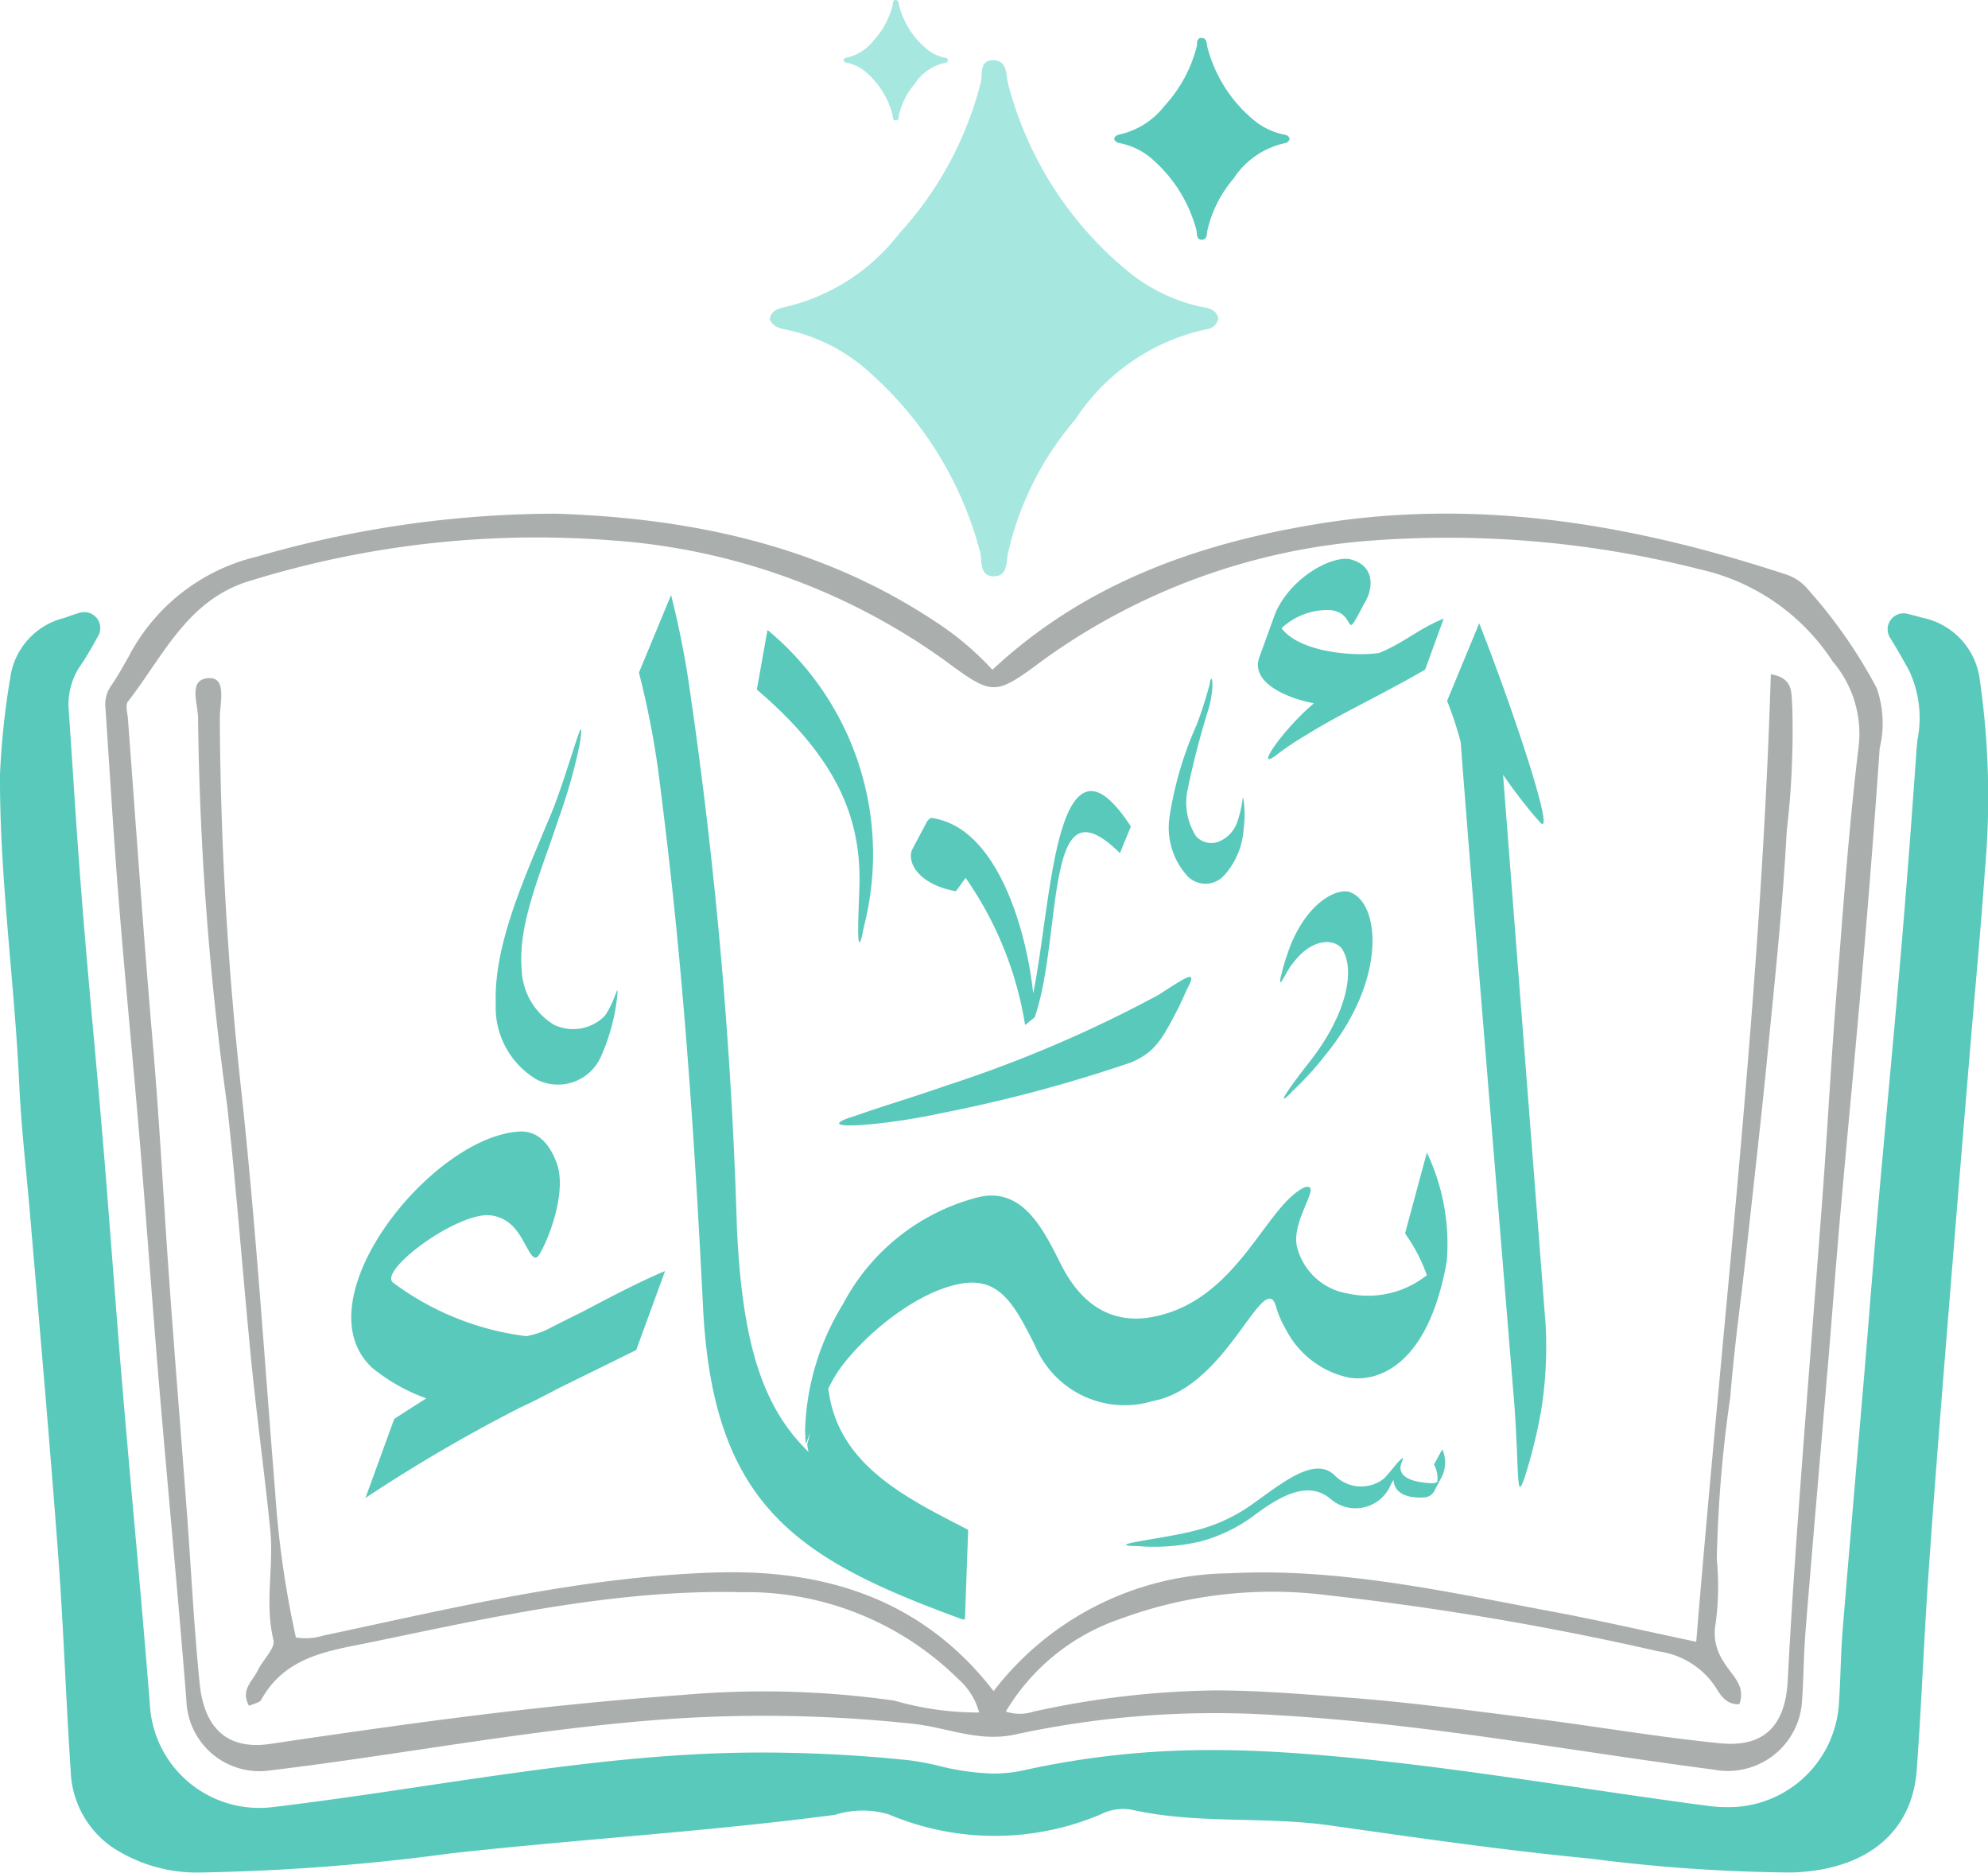<svg id="Component_23_1" data-name="Component 23 – 1" xmlns="http://www.w3.org/2000/svg" width="85.744" height="80.759" viewBox="0 0 85.744 80.759">
  <g id="Group_28386" data-name="Group 28386" transform="translate(15.156 24.104)">
    <g id="Group_28387" data-name="Group 28387" transform="translate(0 0)">
      <path id="Path_40171" data-name="Path 40171" d="M268.658,45.447c-.52-6.789-1.317-16.96-1.809-23.389a20.925,20.925,0,0,0,1.4,1.834l.178.2c.74.869-1.047-4.6-2.607-8.564l-1.386,3.347a15.518,15.518,0,0,1,.587,1.774c.328,4.442,1.552,19.219,2.279,28.147.081.914.105,1.573.141,2.3.069,1.669.069,1.976.28,1.422l.024-.048a21.913,21.913,0,0,0,.764-3.1,17.554,17.554,0,0,0,.153-3.924" transform="translate(-217.176 -12.754)" fill="#59c9bc"/>
      <path id="Path_40172" data-name="Path 40172" d="M102.442,36.23a7.155,7.155,0,0,1,.941,1.8,4.071,4.071,0,0,1-3.419.788,2.7,2.7,0,0,1-2.162-1.94c-.352-1.164,1.14-2.842.319-2.643-1.693.776-2.89,4.9-6.556,5.593-1.4.268-2.89-.154-3.948-2.234-.773-1.537-1.678-3.428-3.642-2.911a9.151,9.151,0,0,0-5.777,4.6,10.978,10.978,0,0,0-1.633,5.437l.021.529c-.008.132.067-.067.2-.43l-.128.523c.017.1.037.207.057.309-1.995-1.937-2.855-4.692-3.088-9.622a200.916,200.916,0,0,0-2-23A38.815,38.815,0,0,0,70.786,8.7L69.4,12.044a37.977,37.977,0,0,1,.845,4.324c.671,5.275,1.326,11.171,1.916,22.962.409,8.706,4.123,10.961,11.228,13.556V52.85l.071.037L83.6,49.01c-2.745-1.409-5.636-2.821-6.032-6.09a6.189,6.189,0,0,1,.43-.757c1.034-1.492,3.383-3.476,5.38-3.783,1.588-.235,2.231.929,3.124,2.724a4.188,4.188,0,0,0,5.064,2.352c2.959-.553,4.475-4.877,5.157-4.372.211.214.081.424.635,1.386a3.979,3.979,0,0,0,2.607,1.964c.845.186,3.383.012,4.276-4.992a9.148,9.148,0,0,0-.857-4.7Z" transform="translate(-56.998 -7.143)" fill="#59c9bc"/>
      <path id="Path_40173" data-name="Path 40173" d="M8.565,146.659a3.508,3.508,0,0,1-1.026.348A12.077,12.077,0,0,1,1.8,144.7c-.635-.481,2.457-2.83,4.005-2.911a1.574,1.574,0,0,1,1.2.526c.55.577.8,1.738,1.115,1.14a.012.012,0,0,0,.012-.012l.069-.129.012-.021c.4-.752,1.058-2.586.647-3.738-.283-.773-.764-1.374-1.528-1.374-3.795.105-9.608,7.307-6.414,10.209a7.976,7.976,0,0,0,2.313,1.3c-.438.276-.9.57-1.384.888L.607,153.984a68.47,68.47,0,0,1,6.662-3.893c.471-.212,1.044-.509,1.672-.839.992-.49,2.073-1.017,3.343-1.647l1.245-3.407c-1.192.5-2.454,1.177-3.533,1.742-.495.245-.968.481-1.431.718" transform="translate(0 -113.491)" fill="#59c9bc"/>
      <path id="Path_40174" data-name="Path 40174" d="M221.223,6.231c-1.338,1.132-2.6,2.969-1.621,2.231l.153-.117a13.841,13.841,0,0,1,1.2-.788c.773-.486,1.751-.992,2.793-1.54q.133-.067.259-.137c.665-.35,1.35-.718,2.02-1.108l.8-2.2c-1.071.433-1.7,1.035-2.773,1.479-1.024.168-3.43-.006-4.221-1.065a2.9,2.9,0,0,1,2.14-.779c1,.141.635,1.161,1.119.292l.3-.562c.424-.671.481-1.669-.622-1.928-.788-.141-2.5.764-3.194,2.3l-.707,1.949c-.348,1.005,1,1.7,2.349,1.964" transform="translate(-179.715 0)" fill="#59c9bc"/>
      <path id="Path_40175" data-name="Path 40175" d="M118.53,106.817l-.433.141c-1.468.55,1.7.295,4.042-.222a62.558,62.558,0,0,0,8.14-2.174c1.08-.436,1.4-1.046,2.114-2.442l.352-.764c.481-.893-.117-.436-1.269.292a54.834,54.834,0,0,1-9.058,3.876c-1.726.6-2.842.917-3.888,1.293" transform="translate(-96.686 -82.838)" fill="#59c9bc"/>
      <path id="Path_40176" data-name="Path 40176" d="M12.162.716a1.248,1.248,0,0,1,.308.7.4.4,0,0,1-.2.107c-1.018.191-1.537,0-1.493-.522.006-.034.01-.064.014-.092,0-.006,0-.012,0-.018v0c.014-.118.007-.176-.035-.121L10.73.818c-.157.195-.288.575-.54.984a1.591,1.591,0,0,1-2.081.345c-1-.633-2.071.723-3.1,1.893A7.268,7.268,0,0,1,2.686,5.852C1.58,6.428-.788,7.245.263,7.07l.231-.047a8.724,8.724,0,0,0,2.6-.806A6.806,6.806,0,0,0,5.1,4.6c.965-1.144,1.988-2.026,3.11-1.4a1.645,1.645,0,0,0,2.333-1.217c.021-.07.043-.149.065-.231.122.431.547.7,1.431.455a.536.536,0,0,0,.409-.438l.157-.594A1.39,1.39,0,0,0,12.366,0Z" transform="translate(35.004 35.615) rotate(13)" fill="#59c9bc"/>
      <path id="Path_40177" data-name="Path 40177" d="M36.676,56.253a2.028,2.028,0,0,0,2.7-.974,8.624,8.624,0,0,0,.7-2.469l.012-.105c.084-.845-.069.153-.538.788a1.919,1.919,0,0,1-2.174.376,2.892,2.892,0,0,1-1.4-2.409c-.165-1.961.812-4.1,1.609-6.531a22.64,22.64,0,0,0,.824-2.842l.069-.316c.319-2.117-.553,1.516-1.4,3.392-1,2.421-2.312,5.287-2.219,7.776a3.608,3.608,0,0,0,1.81,3.314" transform="translate(-28.631 -33.778)" fill="#59c9bc"/>
      <path id="Path_40178" data-name="Path 40178" d="M136.981,60.333l.417-.579a15.239,15.239,0,0,1,2.567,6.347l.414-.335c.882-2.517.689-7.023,1.782-7.844.4-.3.983-.136,1.895.765l.471-1.149c-.968-1.484-1.662-1.782-2.193-1.338-1.213,1-1.437,5.632-2.019,8.544-.288-2.768-1.573-7.225-4.412-7.576a.615.615,0,0,0-.162.147l-.633,1.194c-.249.471.136,1.5,1.872,1.823" transform="translate(-110.908 -46.001)" fill="#59c9bc"/>
      <path id="Path_40179" data-name="Path 40179" d="M199.758,37.368a3.27,3.27,0,0,0,.8-1.927,4.594,4.594,0,0,0,.012-1.185l.009.045c-.081-.574,0-.081-.268.728a1.392,1.392,0,0,1-.731.881.886.886,0,0,1-1.068-.187,2.685,2.685,0,0,1-.364-2.021,36.2,36.2,0,0,1,.917-3.524c.247-.905.138-1.6.033-1.056l.012-.012a16.765,16.765,0,0,1-.586,1.831,15.316,15.316,0,0,0-1.164,3.981,3.114,3.114,0,0,0,.776,2.514,1.083,1.083,0,0,0,1.621-.069" transform="translate(-162.079 -23.762)" fill="#59c9bc"/>
      <path id="Path_40180" data-name="Path 40180" d="M102.285,27.964c-.012.824-.177,3.467.105,2.352l.081-.4a12.546,12.546,0,0,0-4.156-12.8l-.46,2.571c3.573,3.043,4.454,5.65,4.429,8.282" transform="translate(-80.368 -14.053)" fill="#59c9bc"/>
      <path id="Path_40181" data-name="Path 40181" d="M224.53,88.988l.141-.153a13.185,13.185,0,0,0,1.4-1.528c2.725-3.311,2.385-6.637,1.056-7.07-.517-.153-1.762.4-2.535,2.312-.1.271-.25.683-.355,1.107l-.069.268c-.117.635.283-.352.529-.61.833-1.116,1.771-1.044,2.1-.647.6.869.283,2.809-1.446,4.983-.493.622-1.491,1.961-.821,1.338" transform="translate(-184.09 -65.879)" fill="#59c9bc"/>
    </g>
  </g>
  <g id="Group_28262" data-name="Group 28262" transform="translate(0 22.139)">
    <g id="Group_28388" data-name="Group 28388" transform="translate(0 0)">
      <path id="Path_39859" data-name="Path 39859" d="M85.612,45.949c-.184,2.641-.437,5.271-.654,7.906q-.451,5.4-.885,10.8c-.306,3.805-.617,7.616-.88,11.427-.206,2.894-.311,5.792-.522,8.686-.2,2.709-2.2,4.327-5.408,4.417a71.255,71.255,0,0,1-8.676-.6c-3.747-.358-7.479-.9-11.211-1.428-2.857-.406-5.745-.042-8.57-.68a2.121,2.121,0,0,0-1.328.2,11.73,11.73,0,0,1-9.15,0,3.967,3.967,0,0,0-2.314.021c-5.518.727-11.021,1.049-16.55,1.66a92.477,92.477,0,0,1-10.8.827A6.629,6.629,0,0,1,4.85,88.1a4.161,4.161,0,0,1-1.8-3.289c-.206-3.062-.306-6.13-.532-9.192-.358-4.854-.791-9.709-1.2-14.558-.163-1.966-.4-3.932-.49-5.9C.622,50.708-.021,46.286,0,41.827A33.985,33.985,0,0,1,.438,37.69,3.1,3.1,0,0,1,2.8,35.076c.215-.083.432-.155.649-.218a.689.689,0,0,1,.776,1.019l-.04.069-.137.248c-.19.332-.369.648-.564.922a2.993,2.993,0,0,0-.517,1.971c.053.759.1,1.513.153,2.272.126,1.982.264,4.027.427,6.051.153,1.924.327,3.879.5,5.771.142,1.586.285,3.173.416,4.759.142,1.687.269,3.373.4,5.065.137,1.755.274,3.568.427,5.355.158,1.861.322,3.726.49,5.587.232,2.6.469,5.3.68,7.938A4.721,4.721,0,0,0,11.18,86.4a4.573,4.573,0,0,0,.6-.037c2.2-.264,4.406-.59,6.546-.912,3.705-.548,7.542-1.123,11.321-1.344,1.059-.063,2.14-.095,3.22-.095a61.441,61.441,0,0,1,6.33.332,11.606,11.606,0,0,1,1.276.237,10.623,10.623,0,0,0,2.372.337,5.961,5.961,0,0,0,1.312-.142,37.2,37.2,0,0,1,8.2-.87c.859,0,1.75.026,2.641.079,4.359.248,8.781.9,13.05,1.528,1.861.274,3.779.559,5.677.806a5.779,5.779,0,0,0,.738.047,4.761,4.761,0,0,0,4.854-4.517c.032-.485.053-.97.069-1.439.021-.543.042-1.054.079-1.565q.308-3.732.627-7.463.182-2.1.358-4.19c.074-.9.148-1.787.216-2.683.111-1.323.216-2.641.332-3.958.132-1.523.274-3.041.411-4.564.184-2,.374-4.064.548-6.1.253-2.936.485-5.982.7-9.066.011-.163.032-.327.047-.5a4.77,4.77,0,0,0-.364-2.967q-.4-.742-.826-1.426a.688.688,0,0,1,.762-1.021q.326.08.649.17a3.124,3.124,0,0,1,2.467,2.688,35.4,35.4,0,0,1,.221,8.18" transform="translate(0 -30.575)" fill="#59c9bc"/>
      <path id="Path_39860" data-name="Path 39860" d="M46.878,33.5c3.969-3.7,8.789-5.43,14.019-6.287,6.969-1.142,13.674.023,20.278,2.2a2.074,2.074,0,0,1,.9.645,21.55,21.55,0,0,1,2.944,4.232,4.613,4.613,0,0,1,.128,2.6q-.313,4.522-.7,9.04c-.3,3.553-.648,7.1-.962,10.657-.2,2.216-.363,4.434-.549,6.651-.327,3.886-.666,7.771-.982,11.658-.082,1-.083,2.016-.153,3.022A3.206,3.206,0,0,1,78,80.933c-6.275-.821-12.509-1.989-18.839-2.349a40.715,40.715,0,0,0-11.278.827c-1.59.358-2.975-.307-4.451-.458a60.311,60.311,0,0,0-9.806-.248c-6.044.36-11.971,1.551-17.962,2.268a3.154,3.154,0,0,1-3.55-3.028c-.357-4.514-.791-9.023-1.171-13.536-.293-3.471-.537-6.946-.826-10.417-.293-3.511-.637-7.018-.92-10.529-.222-2.764-.387-5.533-.573-8.3a1.405,1.405,0,0,1,.232-.957c.289-.411.529-.856.779-1.293a8.435,8.435,0,0,1,5.526-4.292,46.411,46.411,0,0,1,12.885-1.851c5.863.191,11.477,1.374,16.461,4.714A12.755,12.755,0,0,1,46.878,33.5m.58,44.926a1.894,1.894,0,0,0,1.181.006,38.394,38.394,0,0,1,7.856-.917c1.9,0,3.785.163,5.668.306,2.675.2,5.339.56,8,.895,2.7.34,5.391.809,8.1,1.078,1.932.191,2.822-.789,2.919-2.719.143-2.81.34-5.617.547-8.423.307-4.187.651-8.371.96-12.558.21-2.85.362-5.7.587-8.552.285-3.6.534-7.206.97-10.789a4.8,4.8,0,0,0-1.131-3.616,9.213,9.213,0,0,0-5.7-3.961,44.106,44.106,0,0,0-14.076-1.254,27.642,27.642,0,0,0-14.228,5.129c-2.149,1.594-2.18,1.6-4.316.026A27.926,27.926,0,0,0,30.45,27.921a41.765,41.765,0,0,0-15.511,1.721c-2.768.784-3.8,3.251-5.347,5.23-.119.152-.018.486,0,.734.35,4.65.669,9.3,1.069,13.948.209,2.429.359,4.86.513,7.292.275,4.359.642,8.712.967,13.069.181,2.429.3,4.864.544,7.286.187,1.865,1.115,2.909,3.061,2.619q2.671-.4,5.347-.77c4.116-.57,8.241-1.04,12.389-1.336a39.98,39.98,0,0,1,9.166.241,13.038,13.038,0,0,0,3.659.513,2.954,2.954,0,0,0-.916-1.457,12.985,12.985,0,0,0-9.339-3.732c-5.392-.124-10.644,1.053-15.891,2.141-1.833.38-3.758.585-4.813,2.491-.079.142-.347.18-.532.269-.386-.685.159-1.069.379-1.531s.762-.948.675-1.306c-.387-1.582.018-3.159-.137-4.724-.235-2.37-.561-4.73-.8-7.1-.373-3.752-.649-7.514-1.064-11.262a131.813,131.813,0,0,1-1.251-16.646c.01-.629-.473-1.73.489-1.75.763-.017.445,1.108.449,1.706a154.642,154.642,0,0,0,.9,15.85c.64,5.839,1.015,11.7,1.487,17.546a41.784,41.784,0,0,0,.895,6.269,2.619,2.619,0,0,0,1.19-.083c5.6-1.192,11.178-2.547,16.942-2.72,4.785-.144,8.931,1.2,11.96,5.116a12.974,12.974,0,0,1,10.167-5.081c4.743-.246,9.331.791,13.938,1.653,1.988.372,3.96.827,6.2,1.3,1.148-14.016,2.789-27.779,3.218-41.724,1,.172.872.815.924,1.372a37.139,37.139,0,0,1-.241,5.413c-.163,3.139-.5,6.27-.805,9.4-.285,2.917-.619,5.829-.938,8.744-.228,2.078-.527,4.15-.688,6.234a56.337,56.337,0,0,0-.583,7.005,11.984,11.984,0,0,1-.051,2.772,2.177,2.177,0,0,0,.33,1.619c.312.567,1.013,1.044.687,1.862-.58.009-.8-.392-1.015-.735a3.527,3.527,0,0,0-2.467-1.547,127.537,127.537,0,0,0-14.206-2.413,18.951,18.951,0,0,0-9.015,1.015,9.192,9.192,0,0,0-4.933,4" transform="translate(-4.075 -26.757)" fill="#aaafae"/>
    </g>
  </g>
  <path id="Path_40182" data-name="Path 40182" d="M82.335,66.074a.58.58,0,0,1-.522.48,9.026,9.026,0,0,0-5.661,3.906,13.373,13.373,0,0,0-2.9,5.787c-.058.348-.016.928-.553.959-.69.032-.553-.675-.632-1.023a15.648,15.648,0,0,0-4.628-7.637,7.739,7.739,0,0,0-3.489-1.919c-.358-.1-.759-.074-.965-.5.063-.4.374-.469.717-.548a8.686,8.686,0,0,0,4.865-3.152A15.153,15.153,0,0,0,72.1,55.859c.053-.279-.079-.975.59-.907.543.058.485.611.564.965a15.507,15.507,0,0,0,5.081,8.054,7.521,7.521,0,0,0,3.1,1.576c.358.095.77.063.9.527" transform="translate(-29.786 -52.353)" fill="#a6e8e0"/>
  <path id="Path_40183" data-name="Path 40183" d="M87.2,19.506a.136.136,0,0,1-.122.112,2.106,2.106,0,0,0-1.32.911,3.113,3.113,0,0,0-.677,1.349c-.014.081,0,.217-.129.224-.161.007-.129-.158-.148-.239a3.648,3.648,0,0,0-1.079-1.78,1.807,1.807,0,0,0-.813-.447c-.084-.023-.177-.017-.225-.117.015-.093.087-.109.167-.128a2.024,2.024,0,0,0,1.134-.735,3.533,3.533,0,0,0,.825-1.531c.012-.065-.018-.227.138-.211.126.014.113.142.131.225a3.615,3.615,0,0,0,1.184,1.877,1.757,1.757,0,0,0,.724.367c.083.022.179.015.209.123" transform="translate(-46.307 -16.912)" fill="#a6e8e0"/>
  <path id="Path_40184" data-name="Path 40184" d="M79,4.35a.227.227,0,0,1-.2.188,3.531,3.531,0,0,0-2.214,1.527,5.232,5.232,0,0,0-1.135,2.263c-.023.136-.006.363-.217.375-.27.013-.216-.264-.247-.4a6.117,6.117,0,0,0-1.809-2.986,3.021,3.021,0,0,0-1.365-.75c-.14-.04-.3-.029-.377-.2.025-.157.146-.183.28-.215a3.4,3.4,0,0,0,1.9-1.232A5.926,5.926,0,0,0,75,.356c.021-.109-.031-.381.231-.355.212.023.19.239.221.377a6.066,6.066,0,0,0,1.987,3.149,2.948,2.948,0,0,0,1.214.616c.14.037.3.025.351.206" transform="translate(-23.381 1.636)" fill="#59c9bc"/>
</svg>
